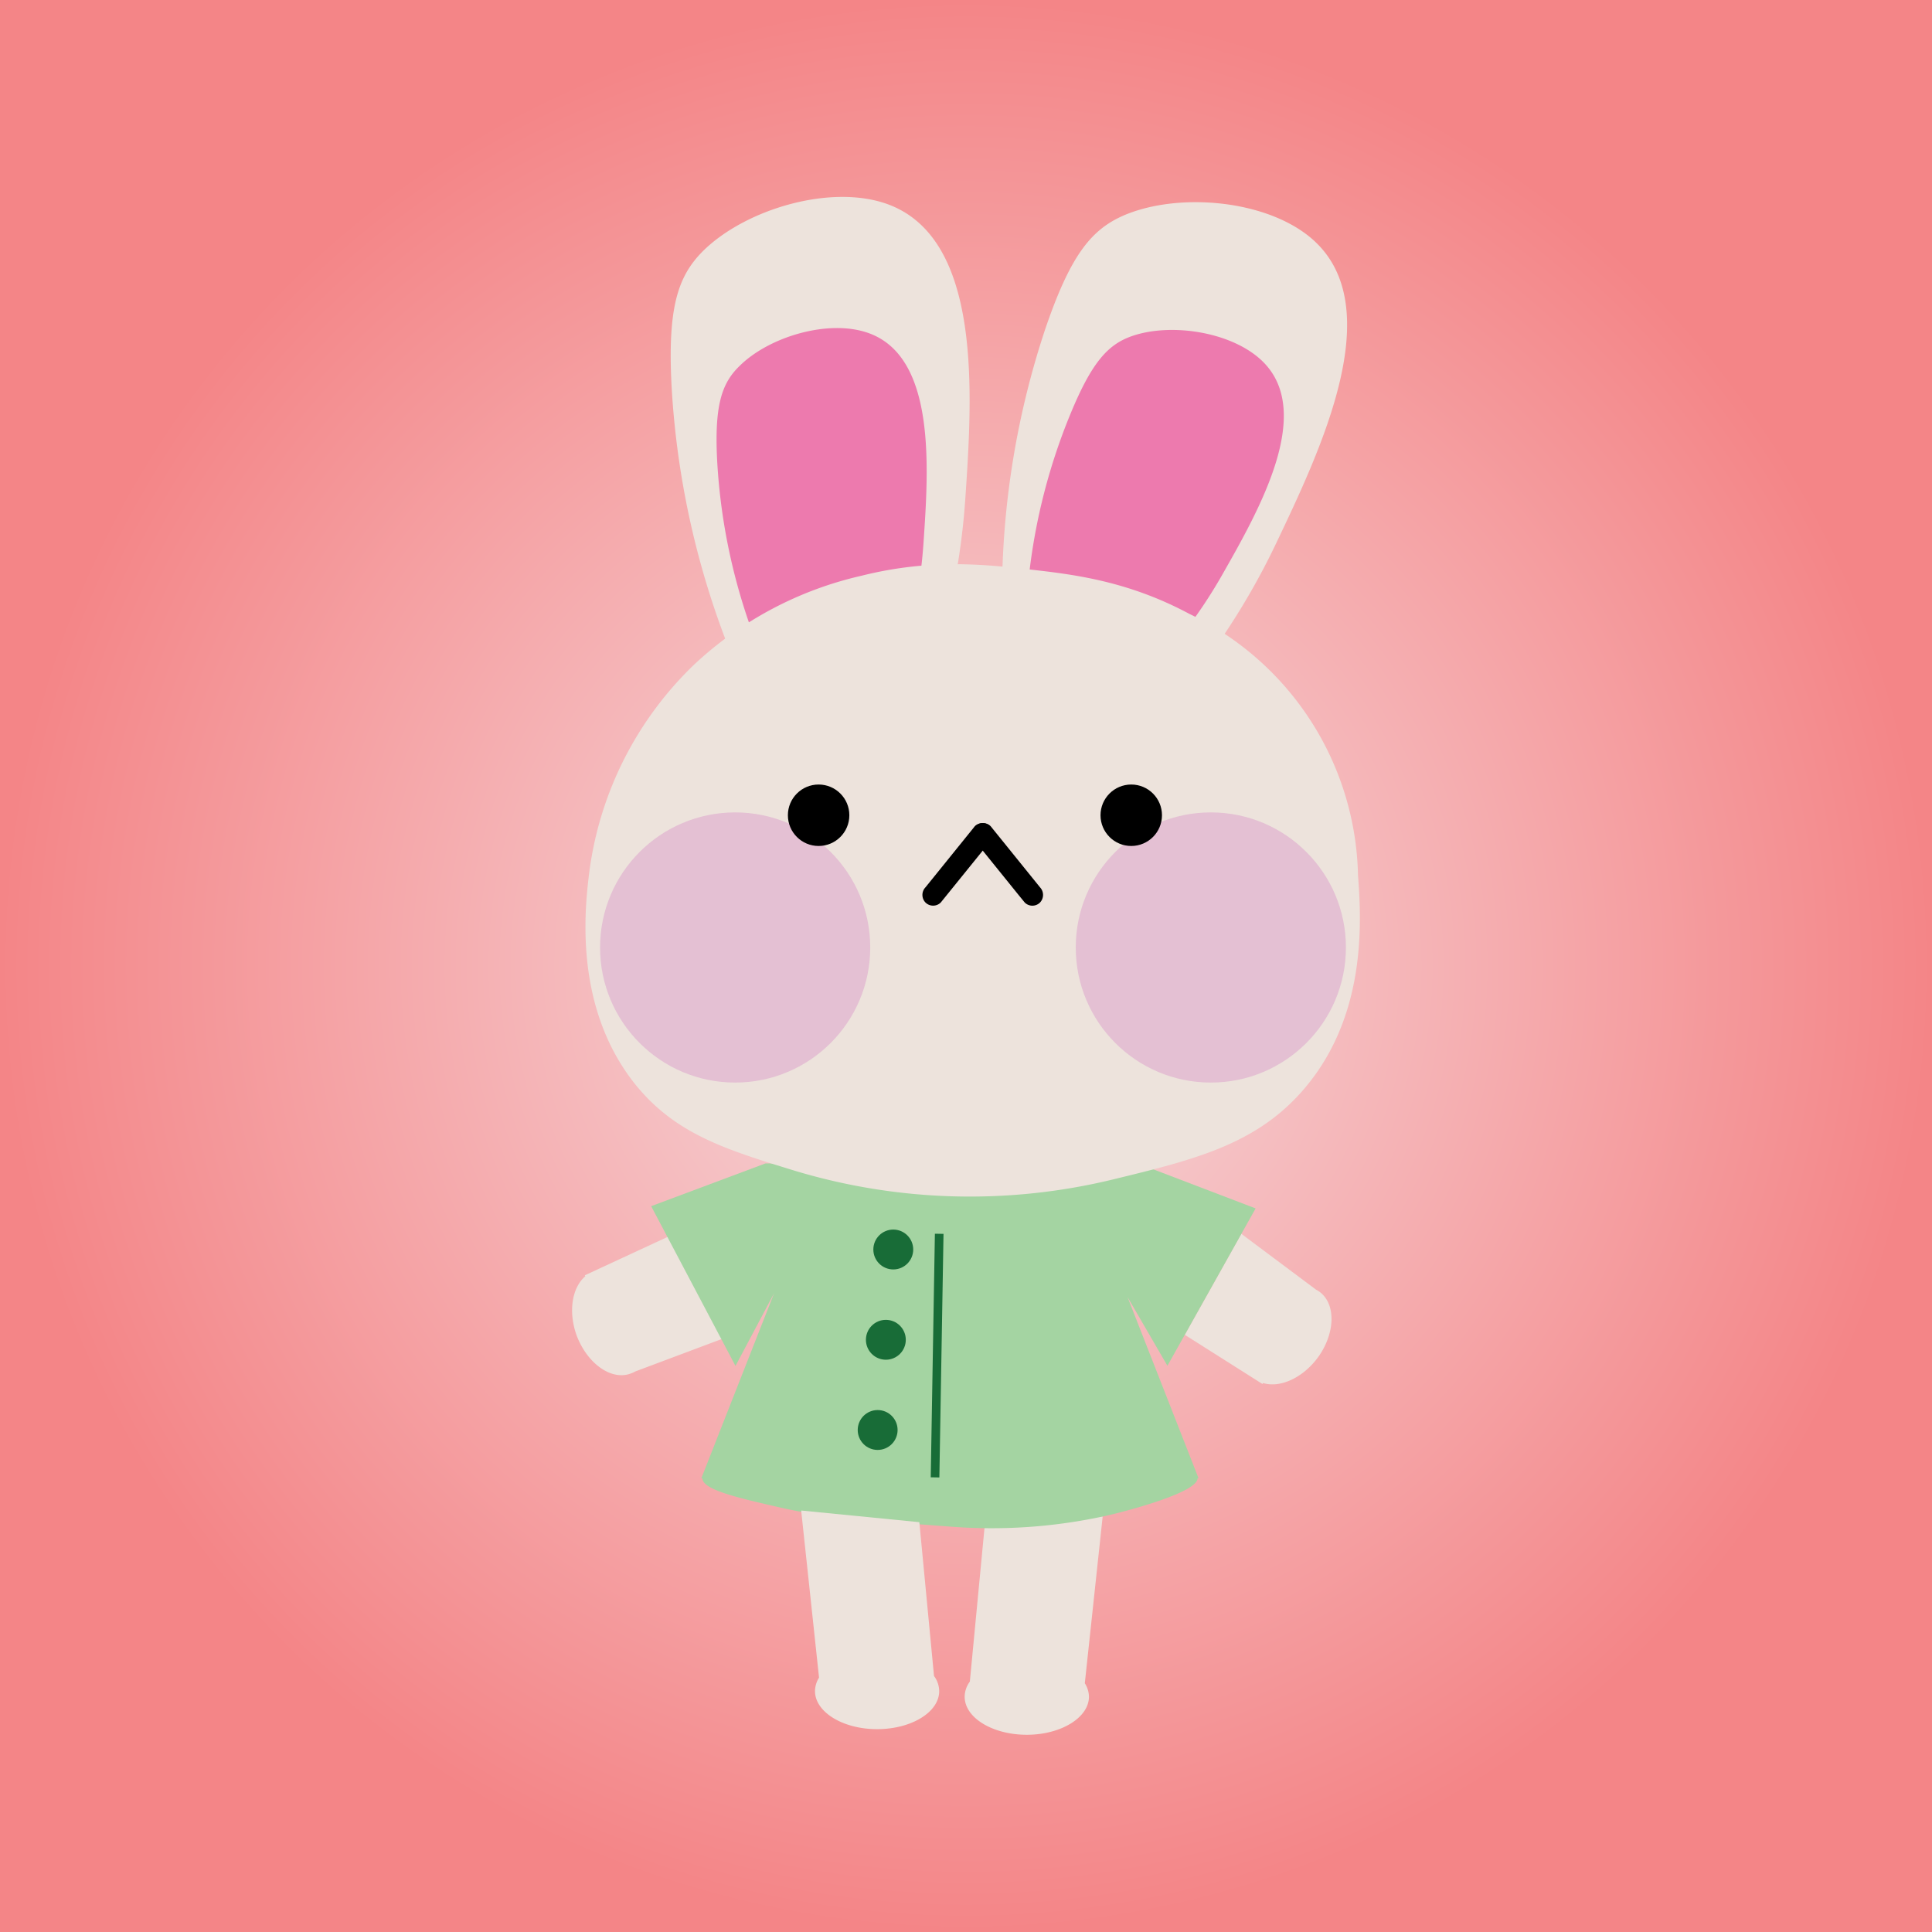 <svg xmlns="http://www.w3.org/2000/svg" xmlns:xlink="http://www.w3.org/1999/xlink" viewBox="0 0 223.83 223.83"><defs><style>.cls-1{fill:url(#radial-gradient);}.cls-2{fill:#ede3dc;}.cls-3{fill:#a4d4a2;}.cls-4,.cls-7{fill:#ed7aae;}.cls-5{fill:none;}.cls-6{fill:#dea8cd;opacity:0.6;}.cls-7,.cls-8{stroke:#186c37;stroke-miterlimit:10;}.cls-8{fill:#186c37;}</style><radialGradient id="radial-gradient" cx="111.92" cy="111.92" r="111.92" gradientUnits="userSpaceOnUse"><stop offset="0" stop-color="#f6dde0"/><stop offset="1" stop-color="#f48587"/></radialGradient></defs><g id="Layer_2" data-name="Layer 2"><g id="Layer_1-2" data-name="Layer 1"><rect class="cls-1" width="223.83" height="223.83"/></g><g id="Layer_2-2" data-name="Layer 2"><path class="cls-2" d="M127.75,175.68,114.06,177l-1.7,17.82a3,3,0,0,0-.6,1.75c0,2.44,3.23,4.41,7.2,4.41s7.2-2,7.2-4.41a3,3,0,0,0-.48-1.56Z"/><path class="cls-2" d="M73.12,159.11a2.31,2.31,0,0,0,.45-.21l10.13-3.8-6.31-11.82-9.64,4.47.06.11c-1.54,1.3-2,4.11-1,6.87C68.05,158,70.86,160,73.12,159.11Z"/><path class="cls-2" d="M152.9,149.68a3.19,3.19,0,0,0-.42-.26l-8.67-6.48-6.55,11.7,9,5.7.07-.11c1.93.59,4.53-.54,6.3-2.89C154.69,154.56,154.82,151.13,152.9,149.68Z"/><path class="cls-3" d="M135.25,158.23,145.47,140l-13.64-5.21H88.67l-13.23,4.95,9.77,18.51,4.47-8.42-8.43,21.44h.13c0,1.32,4.11,2.26,9,3.38s9.58,1.46,19,2.16l.66.05a61.52,61.52,0,0,0,18.05-1.24l.87-.2c.45-.11,9.78-2.39,9.78-4.15h.12l-8.23-21Z"/><path class="cls-2" d="M92.82,175l13.69,1.35,1.7,17.82a3,3,0,0,1,.6,1.75c0,2.44-3.22,4.41-7.2,4.41s-7.19-2-7.19-4.41a3,3,0,0,1,.47-1.56Z"/><path class="cls-2" d="M110,70.29A81.29,81.29,0,0,0,111.82,58c.83-12.15,2.06-30.33-9-34.35-6.55-2.37-16.45.57-21.37,5.43C78.53,32,77.3,35.63,77.82,45A98.11,98.11,0,0,0,84.17,74.4Z"/><path class="cls-2" d="M141.64,73.79A82.78,82.78,0,0,0,147.82,63c5.24-11,13.08-27.44,4.28-35.24-5.22-4.62-15.5-5.53-21.87-2.82C126.45,26.58,124,29.5,121,38.41a98,98,0,0,0-4.91,29.68Z"/><path class="cls-4" d="M105.77,71.43A58.29,58.29,0,0,0,107,62.78c.58-8.55,1.45-21.36-6.34-24.18-4.61-1.68-11.58.4-15,3.82-2.06,2-2.93,4.59-2.56,11.2a69.05,69.05,0,0,0,4.47,20.7Z"/><path class="cls-4" d="M136.75,73.79a57.43,57.43,0,0,0,4.88-7.25c4.24-7.45,10.57-18.62,4.78-24.54-3.43-3.51-10.61-4.66-15.22-3.08-2.73.94-4.63,2.87-7.16,9a69.23,69.23,0,0,0-5,20.6Z"/><line class="cls-5" x1="85.25" y1="69.65" x2="73" y2="84.76"/><path class="cls-2" d="M80.5,76.92a40.59,40.59,0,0,0-12.19,23.82c-.53,4.15-2,15.88,5.38,25,4.64,5.67,10.43,7.45,18.37,9.89a70.29,70.29,0,0,0,36.94,1c9.64-2.35,17-4.13,22.57-11.06,6.91-8.6,6.1-19.42,5.76-24.2a34.38,34.38,0,0,0-19.52-30.24c-7.25-3.89-13.66-4.61-18.76-5.18-4.78-.54-11.21-1.26-19.23.75A42,42,0,0,0,80.5,76.92Z"/><path d="M112.94,95.72l-5,6.19-.72.89a1.27,1.27,0,0,0,0,1.76,1.26,1.26,0,0,0,1.77,0l5-6.18.72-.89a1.29,1.29,0,0,0,0-1.77,1.27,1.27,0,0,0-1.77,0Z"/><path d="M113,97.49l5,6.19.72.88a1.25,1.25,0,0,0,1.77,0,1.28,1.28,0,0,0,0-1.76l-5-6.19-.72-.89a1.26,1.26,0,0,0-1.77,0,1.29,1.29,0,0,0,0,1.77Z"/><circle class="cls-6" cx="85.17" cy="109.77" r="15.65"/><circle class="cls-6" cx="140.28" cy="109.77" r="15.65"/><circle cx="94.84" cy="94.45" r="3.56"/><circle cx="131.06" cy="94.45" r="3.56"/><line class="cls-7" x1="108.81" y1="142.94" x2="108.33" y2="171.16"/><circle class="cls-8" cx="103.49" cy="144.76" r="1.81"/><circle class="cls-8" cx="102.63" cy="155.22" r="1.81"/><circle class="cls-8" cx="101.68" cy="165.67" r="1.81"/></g></g></svg>